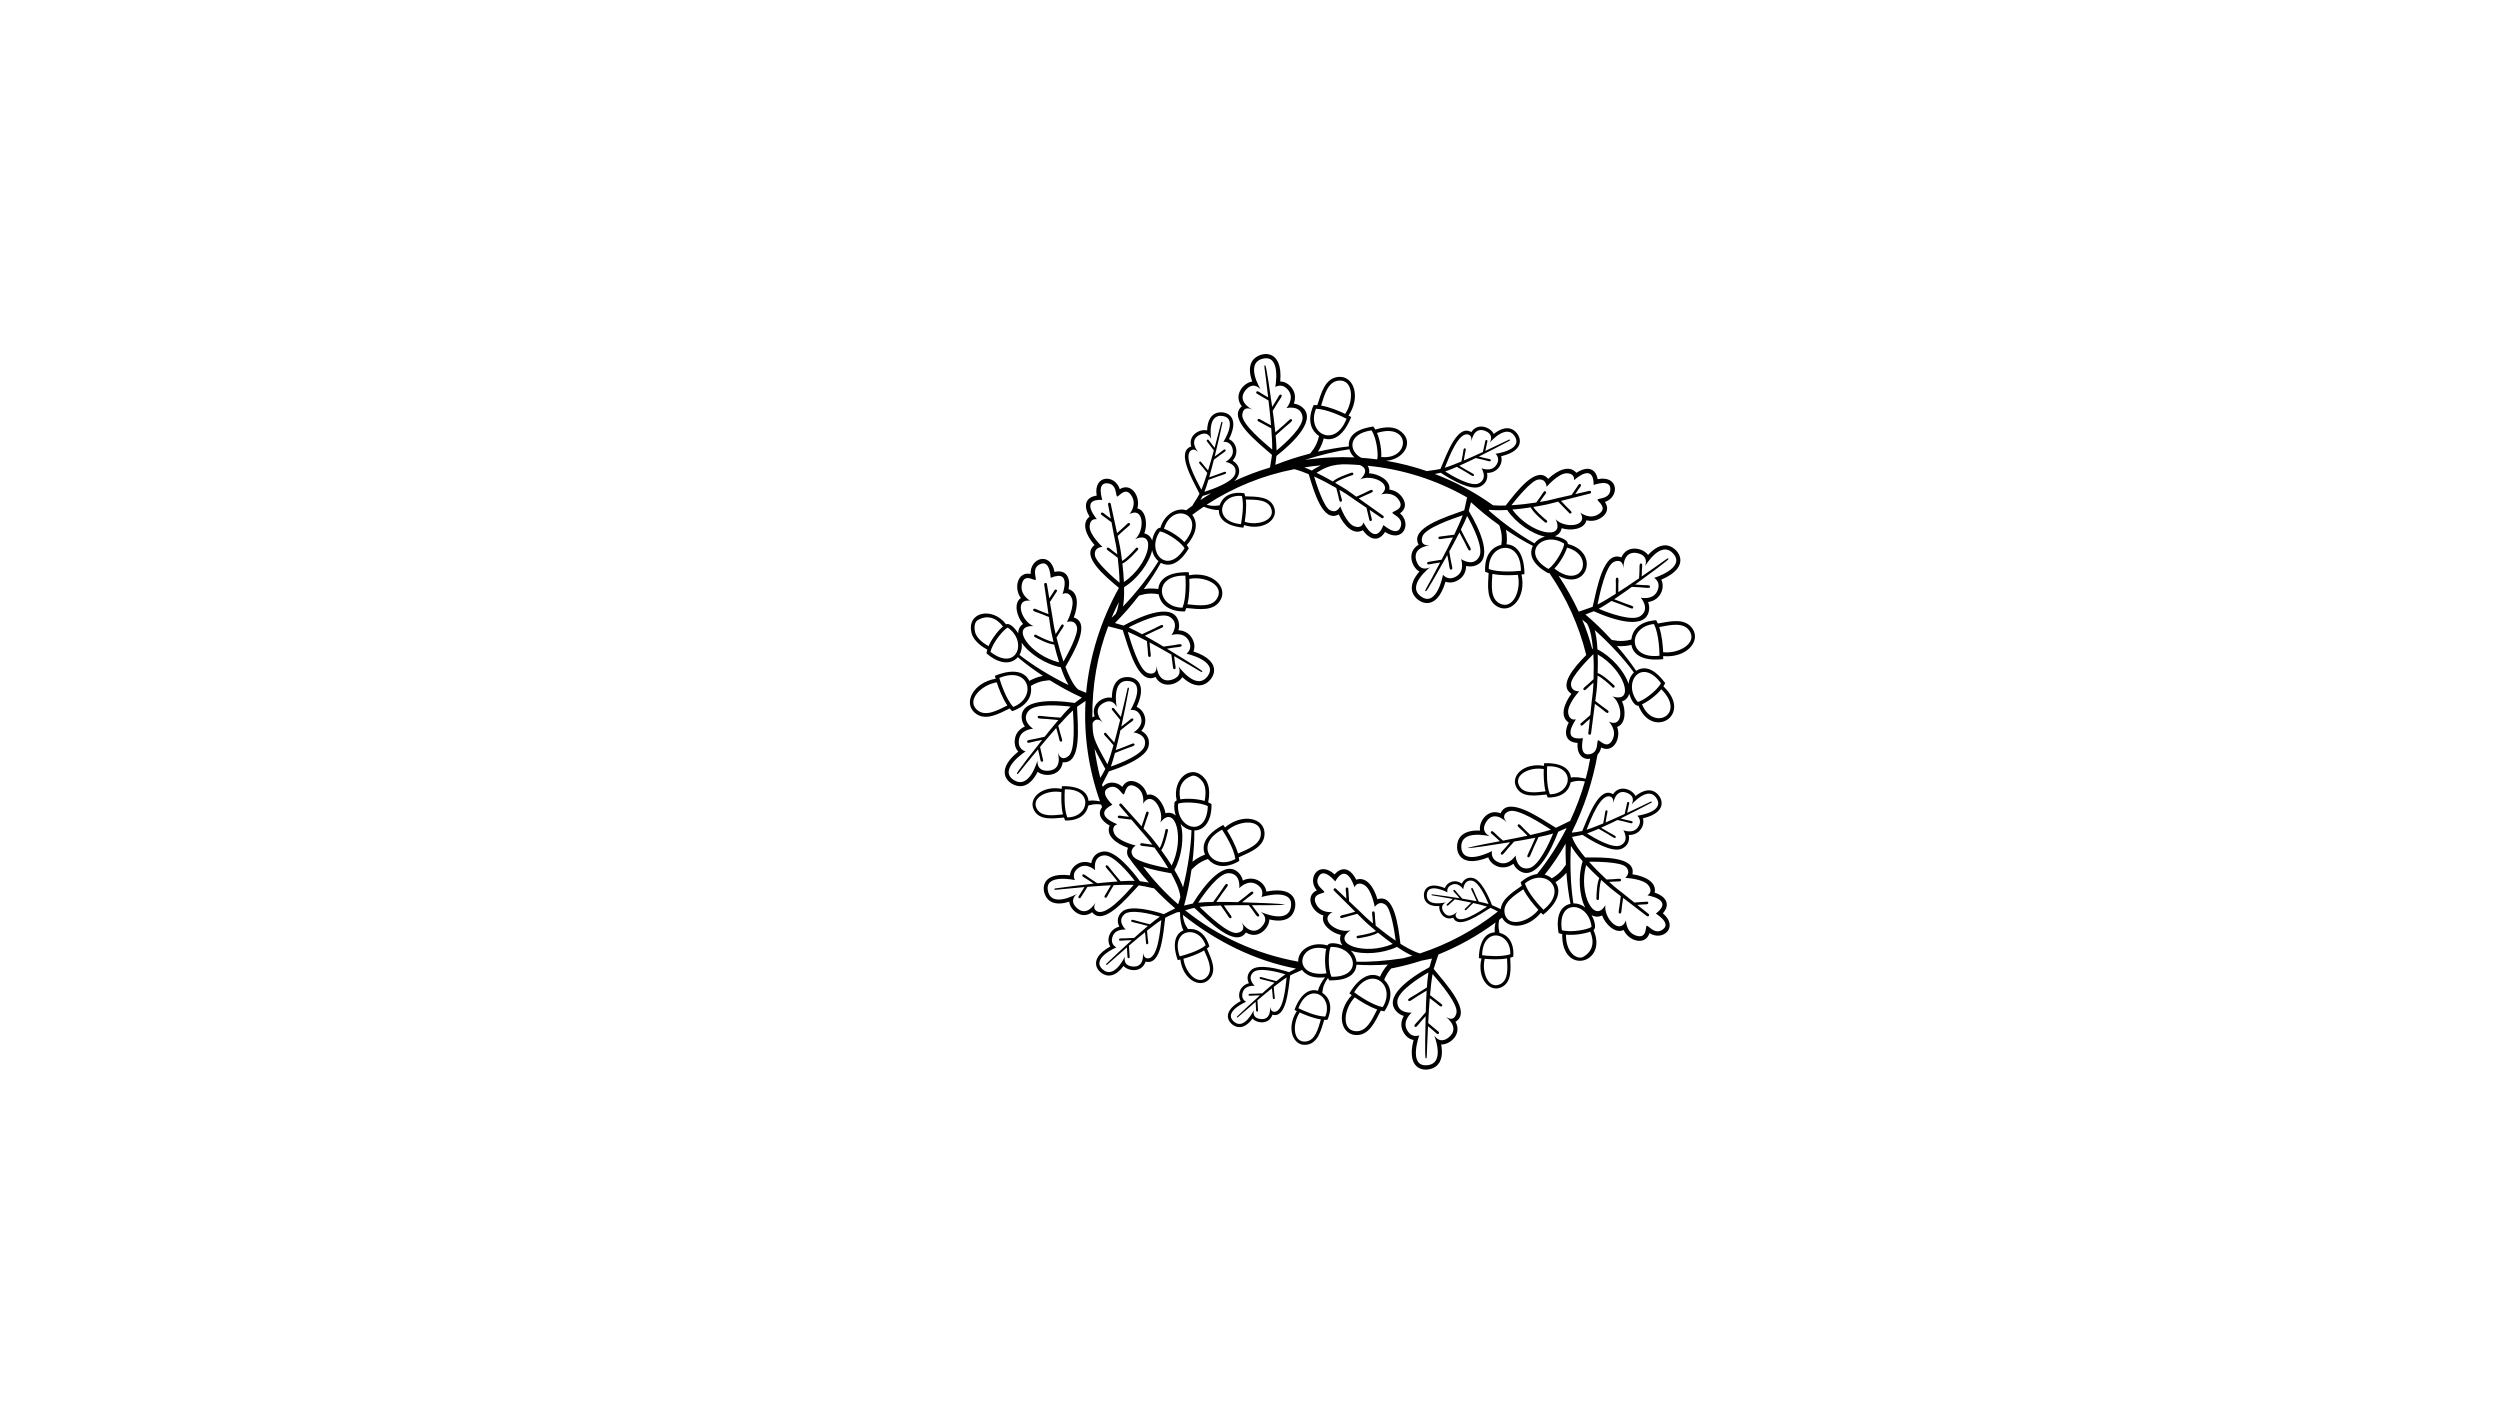 <?xml version="1.0" encoding="utf-8"?>
<!-- Generator: Adobe Illustrator 23.0.1, SVG Export Plug-In . SVG Version: 6.00 Build 0)  -->
<svg version="1.1" id="Layer_1" xmlns="http://www.w3.org/2000/svg" xmlns:xlink="http://www.w3.org/1999/xlink" x="0px" y="0px"
	 viewBox="0 0 1366 768" style="enable-background:new 0 0 1366 768;" xml:space="preserve">
<g>
	<path d="M924.94,343.75c-4.03-6.36-12.31-4.26-19.1-3.06c-0.45-1-0.73-1.43-0.93-1.79c-0.16,0.05-12.34,0.07-13.55,10.53
		c-5.79,1.68-10.22,0.19-10.75,0.19c-5.23-5.7-9.3-9.55-14.34-13.87c3.72-1.41,3.57-1.33,4.57-1.77
		c10.82,4.85,29.01,10.76,30.25-1.03c0.15-1.44-0.13-2.8-0.57-3.98c6.93-1.01,9.39-7.93,7.2-12.23c16.8-7.16,9.6-16.93,4.08-18.49
		c-4.43-1.24-8.52,1.92-11.29,5c-2.61-3.85-11.45-5.9-14.59,1.3c-9.86-3.89-13.27,16.9-15.71,27.01c-1.23,0.5-7.19,2.49-7.61,2.64
		c-3.14-6.77-6.84-13.29-11.01-19.62c15.75,8.72,22.66-12.87,5.08-17.34c0.09-2.46-4.87-3.91-7.1-4.25c2.02-0.75,3.35-2.37,3.71-4.4
		c4.81,1.63,12.54,0.65,13.54-4.3c2.54,0.6,5.58,0.44,8.48-1.68c3.15-2.31,3.63-5.44,1.63-8.32c8.19-2.86,7.46-14.82-3.97-12.46
		c-0.14-0.79-0.34-1.5-0.6-2.13c-1.97-4.74-6.72-4.23-11.04-1.36c-3.72-4.48-10.29-1.53-15.41,3.31c-6.3-7.6-17.09,6.7-23.19,14.57
		c-2.02,0.06-4.62,0.08-7.18-0.13l0.09-0.13c-9.89-7.07-20.52-12.73-31.67-16.98c2.54-0.49,2.67-0.52,3.28-0.67
		c4.92,3.31,16.33,10.13,21.65,7.49c2.84-1.41,4.27-4.02,3.63-7.41c5.88,0.15,8.91-5.23,7.7-9.09c14.92-3.53,10.36-12.65,6.01-14.72
		c-3.48-1.66-7.32,0.37-10.06,2.53c-1.61-3.55-8.64-6.5-12.26-1c-7.59-4.62-13.35,11.98-16.85,20.12c-3.54,0.77-6.01,0.85-7.39,1.2
		c-7.25-2.49-14.7-4.39-22.31-5.67c10.25-0.68,16.18-11.31,6.75-16.91c-4.23-2.52-10.4-0.86-12.62-0.13
		c-0.65-1.13-0.91-1.33-1.18-1.7c-1.13,0.35-14.16,1.45-13.31,10.9c-5.71,0.58-11.3,1.61-16.87,2.88c1.88-2.88,2.78-5.82,3.14-7.26
		c9.93,3.18,14.92-11.56,15-11.69c-0.69-0.38-0.86-0.48-1.44-0.78c6.9-10.34,2.84-21.76-5.37-21.14
		c-7.51,0.57-9.54,8.87-11.67,15.43c-1.09-0.07-1.61-0.02-2.01-0.02c-0.03,0.17-5.73,10.93,2.93,16.91
		c-1.24,5.91-4.63,9.12-4.88,9.58c-7.49,1.94-12.8,3.73-18.98,6.15c0.5-3.95,0.5-3.78,0.58-4.86c9.36-7.28,23.12-20.57,13.29-27.2
		c-1.2-0.81-2.54-1.2-3.78-1.37c0.91-2.53,1.08-5.67-1.07-8.53c-1.95-2.61-4.28-3.53-6.35-3.57c1.57-18.19-10.45-16.42-14.41-12.27
		c-3.18,3.32-2.3,8.42-0.89,12.32c-4.62,0.5-10.58,7.34-5.7,13.5c-8.06,6.88,8.69,19.65,16.48,26.55c-0.13,1.31-0.16,1.25-1.07,6.91
		c-6.68,1.96-13.18,4.44-19.5,7.39c4.17-3.89,3.08-8.86-0.94-11.13c3.91-4.4,1.74-10.18-1.99-11.75c6.92-13.68-3-16.07-7.38-14.08
		c-3.52,1.59-4.43,5.84-4.55,9.32c-3.75-1.06-10.54,2.42-8.67,8.73c-8.43,2.83,0.56,17.92,4.52,25.85
		c-1.72,3.27-3.29,5.24-3.89,6.51c-1.14,0.82-2.28,1.65-3.4,2.51c-4.96-1.67-11.87,2.01-14.1,9.6c-2.46-0.18-4.09,4.72-4.51,6.93
		c-0.67-2.05-2.25-3.44-4.26-3.87c1.81-4.75,1.11-12.51-3.8-13.69c1.86-6.72-3.54-14.35-9.63-10.47c-2.56-8.29-14.53-8-12.6,3.5
		c-6.5,0.88-7.29,5.98-3.91,11.5c-4.61,3.55-1.91,10.23,2.74,15.52c-7.7,5.92,5.62,16.96,13.32,23.39
		c-9.92,17.79-16.1,37.56-17.92,57.35c-1.49-0.61-2.98-1.23-4.46-1.88c-2.95-2.7-5.42-8.53-6.84-12.28
		c4.92-8.65,13.99-24.11,4.55-27.01c2.51-6.58,2.71-13.78-2.85-15.5c1.24-6.36-1.3-10.86-7.68-9.41
		c-2.21-11.46-13.53-7.54-13.03,1.12c-7.05-1.51-9.46,7.51-5.37,13.17c-4.18,2.83-2.12,10.34,1.23,14.16
		c-1.73,1.11-2.72,2.97-2.64,5.12c-1.2-1.98-4.4-5.95-6.65-4.92c-7.24-9.67-21.6-7.06-18.9,4.62c1.11,4.8,6.56,8.11,8.63,9.21
		c-0.37,1.26-0.34,1.58-0.42,2.03l0.42,0.36c5.08,4.39,12.26,6.76,16.66,1.73c4.36,3.73,8.97,7.05,13.73,10.21
		c-3.38,0.63-6.13,2.01-7.42,2.74c-4.56-9.37-18.66-2.8-18.81-2.77c0.2,0.76,0.25,0.95,0.43,1.58
		c-12.24,2.15-17.69,12.98-11.57,18.49c5.6,5.03,13,0.77,19.22-2.23c0.7,0.84,1.09,1.18,1.38,1.47c0.15-0.09,11.86-3.41,10.2-13.8
		c5.12-3.19,9.79-2.95,10.3-3.09c6.57,4.07,11.54,6.68,17.56,9.47c-3.2,2.37-3.08,2.25-3.92,2.94c-11.73-1.74-30.84-2.5-28.84,9.18
		c0.24,1.43,0.88,2.66,1.63,3.68c-2.45,1.09-4.84,3.14-5.43,6.66c-0.54,3.21,0.41,5.54,1.81,7.05c-14.23,11.44-4.65,18.9,1.08,18.9
		c4.6,0,7.68-4.15,9.52-7.87c3.56,3,12.62,2.58,13.7-5.2c10.54,1.08,8.2-19.86,7.81-30.26c0.95-0.74,1.02-0.75,4.66-3.26
		c-1.08,18.38,1.57,37.11,7.89,54.89c-2.19-0.43-4.68-0.67-6.26-0.27c-0.92-9.02-14.41-7.98-14.54-8c-0.07,0.68-0.09,0.86-0.13,1.43
		c-10.75-2.03-18.49,5.19-15.19,11.56c3.03,5.86,10.42,4.65,16.42,4.11c0.31,0.9,0.53,1.3,0.67,1.63
		c0.15-0.03,10.78,0.86,12.62-8.16c0.36-0.06,3.3-1.23,7.04-0.54c0.17,0.46,0.33,0.93,0.5,1.39c-2.87,3.82-0.27,7.64,4.14,10.08
		c-2.26,5.36,3.38,9.84,10.03,12.15c-0.78,1.85-0.66,3.45,0.09,4.83l-0.02,0c3.31,4.73,7.64,10.06,11.32,14.15
		c-4.03-0.65-4.1-0.66-4.89-0.75c-3.91-5.38-13.29-16.95-19.9-16.22c-3.53,0.39-6.05,2.59-6.68,6.4
		c-6.13-2.43-11.39,2.07-11.61,6.61c-17.07-2.03-15.77,9.32-11.99,13.18c3.03,3.09,7.85,2.43,11.56,1.21
		c0.33,4.35,6.59,10.17,12.52,5.78c6.21,7.79,18.66-7.47,25.49-14.68c4.1,0.56,6.77,1.46,8.34,1.6c3.64,3.83,7.5,7.49,11.53,10.96
		c-5.48,2.78-5.45,2.75-6.18,3.16c-5.64-1.84-18.47-5.29-22.87-1.29c-2.34,2.13-3.01,5.04-1.47,8.12c-5.7,1.46-7.14,7.46-4.92,10.85
		c-13.39,7.47-6.51,14.99-1.76,15.8c3.81,0.65,6.94-2.36,8.99-5.18c2.52,2.97,10.09,3.89,12.07-2.38
		c8.57,2.37,9.57-15.17,10.72-23.95c2.88-1.55,5.08-2.31,6.39-2.96c0.43,0.06,0.68-0.05,1.32-0.23c0.13,0.11,0.26,0.22,0.39,0.33
		c-0.13,2.23,0.43,7.43,1.86,9.71c-8.29,3.66-3.13,16.18-3.11,16.31c0.67-0.15,0.84-0.18,1.4-0.32
		c1.39,10.85,10.65,15.98,15.69,10.87c4.63-4.69,1.2-11.35-1.16-16.89c0.76-0.58,1.08-0.91,1.34-1.14
		c-0.07-0.13-2.51-10.52-11.66-9.47c-0.24-0.54-2.46-2.81-2.82-7.79c18.17,14.57,39.61,25.15,61.83,29.36
		c-3.23,1.62-3.28,1.64-3.86,1.96c-5.06-1.67-16.57-4.82-20.54-1.25c-2.11,1.9-2.73,4.51-1.35,7.29c-5.13,1.29-6.44,6.67-4.46,9.73
		c-12.05,6.66-5.9,13.44-1.64,14.18c3.42,0.6,6.24-2.09,8.09-4.62c2.25,2.68,9.05,3.53,10.85-2.09c7.69,2.17,8.65-13.58,9.72-21.47
		c3.13-1.66,5.39-2.31,6.39-3c3.01,3.7,7.31,4.56,12.62,4.04c-1.55,2.03-3.48,5.22-3.78,7.35c-8.7-2.55-12.83,10.34-12.89,10.45
		c0.61,0.32,0.76,0.4,1.27,0.66c-5.93,9.19-2.16,19.08,4.98,18.43c6.57-0.6,8.23-7.9,10-13.66c0.95,0.05,1.41,0,1.76-0.01
		c0.03-0.15,4.86-9.66-2.8-14.76c0.19-0.62-0.16-3.61,3.11-8.11c0.32,0.76,0.5,1.01,0.67,1.35c1.18-0.16,14.21,0.88,14.91-8.58
		c5.73,0.37,11.41,0.26,17.11-0.08c-2.33,2.53-3.7,5.29-4.29,6.65c-9.27-4.76-16.61,8.96-16.71,9.08c0.62,0.49,0.77,0.61,1.29,1
		c-8.5,9.07-6.36,21.01,1.84,21.74c7.5,0.66,10.86-7.19,14.03-13.32c1.06,0.25,1.58,0.29,1.98,0.35c0.06-0.16,7.44-9.85-0.13-17.16
		c1.09-2.81,2.6-4.87,3.88-6.28l0.01,0.05c5.62-1.08,11.17-2.52,16.62-4.29c1.83-0.33,3.67-0.69,5.59-1.1
		c-1.14,3.82-1.11,3.65-1.37,4.7c-10.42,5.65-26.17,16.51-17.55,24.66c1.05,0.99,2.31,1.6,3.51,1.97c-1.31,2.35-1.99,5.41-0.34,8.59
		c1.5,2.89,3.65,4.18,5.68,4.55c-4.52,17.69,7.62,17.91,12.21,14.46c3.68-2.76,3.65-7.93,2.89-12.01
		c4.64,0.26,11.64-5.51,7.83-12.38c9.08-5.47-5.36-20.81-11.92-28.89c0.35-1.28,2.44-7.38,2.61-7.9
		c11.04-4.46,21.54-10.33,31.19-17.45c-0.42,1.92-0.65,3.96-0.38,5.33c-9.05,0.46-8.71,13.99-8.73,14.12
		c0.68,0.1,0.85,0.13,1.42,0.21c-2.58,10.63,4.24,18.73,10.77,15.76c6-2.73,5.17-10.17,4.95-16.19c0.91-0.27,1.33-0.46,1.66-0.59
		c-0.02-0.15,1.41-10.72-7.51-13.02c-0.04-0.37-1.07-3.39-0.17-7.12c0.53-0.4,1.04-0.81,1.57-1.22c2.99,6.45,13.95,6.26,21.23-2.69
		c0.46,0.46,0.6,0.6,1.17,1.15c0.1-0.11,12.71-9.23,6.74-17.78c1.26-0.77,3.81-2.5,6.01-5.14c0.43,5.7,1.09,11.34,2.22,16.97
		c-9.57,2.04-6.49,15.72-6.49,15.94c0.43,0.15,0.7,0.33,1.97,0.62c-0.43,23.04,25.23,16.02,17.09-2.24c1.99-1.46,0.05-6.24-1.06-8.2
		c1.84,1.12,3.94,1.16,5.75,0.19c1.7,4.79,7.26,10.24,11.77,7.97c2.95,6.35,12.01,8.61,14.12,1.73c7.32,4.65,16.25-3.33,7.32-10.84
		c4.37-4.87,1.69-9.28-4.48-11.29c1.21-5.69-5.17-9.02-12.15-10.04c2.06-9.66-15.85-9.26-25.81-9.17
		c-2.43-2.89-5.98-7.46-7.16-11.24c4.94-0.96,4.95-0.95,5.72-1.14c4.92,3.31,16.33,10.13,21.65,7.49c2.84-1.4,4.27-4.02,3.63-7.41
		c5.88,0.15,8.91-5.23,7.7-9.09c14.92-3.53,10.36-12.65,6.01-14.72c-3.48-1.66-7.32,0.37-10.06,2.53c-1.61-3.55-8.64-6.5-12.26-1
		c-7.6-4.62-13.35,11.98-16.86,20.12c-2.31,0.51-4.17,0.71-5.58,0.89c0.02-0.18,0.04-0.37,0.06-0.55
		c6.67-13.33,11.33-27.76,13.88-42.03c0.93-1.02,1.66-2.35,2.01-3.96c6.37,3.36,11.14-4.67,8.73-11.23
		c4.79-1.59,4.84-9.38,2.65-13.96c1.97-0.6,3.42-2.12,3.93-4.21c0.62,2.23,2.63,6.92,5.07,6.54c7.23,18.71,30.17,5.31,13.64-10.54
		c0.69-1.11,0.75-1.43,0.95-1.84c-0.84-0.84-7.93-11.83-15.88-6.64c-3.19-4.78-6.72-9.22-10.46-13.54c3.42,0.31,6.45-0.28,7.88-0.63
		c1.85,10.26,17.21,7.75,17.36,7.76c0.01-0.79,0.02-0.98,0.01-1.64C921.16,359.65,929.34,350.7,924.94,343.75z M881.88,306.99
		c3.27-1.41,4.99,0.16,5.12,3.48c0.09-5.67,2.61-9.67,8.35-8.06c5.82,1.64,3.54,6.81,3.54,6.81c0.17-0.09,8.62-14.61,15.52-6.56
		c6.63,7.74-10.6,13.11-10.6,13.11s4.09,2.17,1.69,7.27c-2.4,5.1-8.99,3.54-8.99,3.54s5.36,5.99-0.09,9.97
		c-4.46,3.26-17.77-1.73-22.9-3.89c2.34-1.27,4.69-2.78,7-4.29c10.27,3.57,11.39,4.92,11.85,3.71c0.45-1.21-1.31-0.95-10.4-4.65
		c4.65-3.11,8.32-5.79,9.67-6.77c8.21,0.26,9.86,1.21,9.94-0.07c0.08-1.27-1.8-0.55-8.16-1.21c20.21-14.68,18.31-13.91,18.15-14.14
		c-0.4-0.55,0.47-0.59-14.57,9.77c0.08-5.81,0.75-6.82-0.21-7.09c-1.49-0.42-0.67,2.29-1.23,8.06c-5.07,3.47-7.05,4.84-11.31,7.58
		c-0.19-6.24,0.61-7.9-0.64-7.92c-1.27-0.01-0.46,1.68-0.76,8.81c-2.71,1.72-7.11,4.44-9.99,5.89
		C874.03,324.82,877.29,308.97,881.88,306.99z M802.72,237.62c1.45,0.69,1.36,2.68,1.25,3.54c0.89-4.68,3.54-7.63,8.06-5.48
		c4.59,2.19,1.96,6.14,1.96,6.14c0.12-0.04,9.22-10.87,13.78-3.21c4.39,7.35-10.64,9.34-10.64,9.34s3.07,2.38,0.36,6.26
		c-2.71,3.88-7.95,1.65-7.95,1.65s3.58,5.72-1.5,8.24c-4.16,2.06-14.46-3.97-18.4-6.48c2.12-0.72,4.28-1.63,6.4-2.55
		c7.98,4.41,8.73,5.7,9.28,4.76c0.55-0.94-0.95-0.98-7.95-5.34c4.3-1.92,7.71-3.61,8.97-4.22c6.76,1.38,7.99,2.41,8.24,1.36
		c0.25-1.04-1.41-0.71-6.58-2.17c5.68-2.8,11.3-5.7,16.89-8.67c0.39-0.21,0.09-0.8-0.31-0.6c-4.31,2.1-8.64,4.16-13,6.18l1.16-5.26
		c0.17-0.76-0.98-1.01-1.14-0.25l-1.34,6.12c-5.33,2.44-8.02,3.61-10.44,4.63c0.86-5.68,1.57-6.46,0.6-6.64
		c-1.04-0.19-0.61,1.3-1.89,7.18c-2.49,1.04-6.51,2.66-9.11,3.45C791.79,249.66,797.32,235.05,802.72,237.62z M731.61,207.95
		c7.86-0.59,8.25,11.1,3.38,18.21c-3.04-1.47-8.34-3.75-13.15-4.55C723.67,215.83,725.49,208.41,731.61,207.95z M719.06,223.35
		c5.92,0.16,14.17,4.15,16.7,5.45C729.25,245.53,713.62,236.45,719.06,223.35z M532.78,345.32c-1.06-4.59,1.02-6.2,1.07-6.23
		c5.35-3.42,10.42-1.7,14.18,3.21c-2.64,2.2-6.13,6.69-7.9,10.76C538.15,351.96,533.65,349.11,532.78,345.32z M541.2,356.2
		c1.1-5.21,7.63-12.74,9.47-13.27C561.79,350.65,555.37,367.2,541.2,356.2z M533.81,387.84c-5.86-5.27,2.33-13.64,10.82-15.02
		c1.04,3.21,3.05,8.62,5.8,12.65C544.99,388.13,538.37,391.94,533.81,387.84z M553.61,386.27c-3.98-4.39-6.79-13.11-7.6-15.84
		C562.62,363.58,566.84,381.15,553.61,386.27z M564.03,342.09c0.44,0,0.72,0.03,0.72,0.03c-6.3-2.36-10.41-13.98-3.08-13.98
		c0.73,0,1.27,0.11,1.27,0.11s-6.03-3.17-4.52-9.35c1.31-5.37,6.02-1.98,7.25-1.98c1.4,0-2.81-6.7,3.16-8.87
		c4.99-1.81,5.19,7.55,5.28,7.69c11.77-4.98,6.39,8.7,6.48,8.9c0.14,0,3.02-2.11,4.98,2.11c1.96,4.22-2.56,13.12-2.56,13.12
		c0.14,0.01,4.22-1.65,5.43,2.71c1.04,3.75-5.48,15.6-7.34,18.89c-1.59-4.61-2.64-8.32-3.82-13.1c3.12-5.41,4.69-6.39,3.63-7.06
		c-1.05-0.66-1.33,1.24-4.1,5.18c-1.55-6.58-0.77-4.29-3.15-17.6c0.28-0.24-0.39,0.62,3.78-5.7c0.21-0.32,0.12-0.75-0.2-0.96
		c-1.04-0.67-1.34,1.19-3.91,4.7l-1.3-7.8c-0.16-0.97-1.62-0.74-1.48,0.23l2.35,16.2c-6.64-2.35-7.88-3.72-8.35-2.55
		c-0.48,1.22,1.58,1.1,8.58,4.13l0.62,4.29l-0.01-0.15c0.12,1.78,1.48,7.71,1.91,9.51c-2.15-0.28-6.6-2.3-9.59-3.94
		c-0.81-0.45-1.48,0.78-0.67,1.22c1.34,0.73,7.46,3.98,10.6,4.11c1.01,4.08,1.86,7,2.74,9.75
		C562.74,358.03,551.87,342.09,564.03,342.09z M557.02,357.82c1.21-2.04,1.54-4.33,1.19-6.72c3.89,5.97,13.25,11.98,21.38,13.49
		c1.72,4.95,2.99,7.51,4.25,9.72C573.97,369.56,563.93,363.27,557.02,357.82z M583.86,413.08c-2.76,2.24-4.85,1.19-5.87-1.96
		c1.44,5.48,0.11,10.02-5.85,10.02c-6.05,0-5.25-5.6-5.25-5.6c-0.14,0.14-4.35,16.4-13.17,10.52c-8.48-5.66,6.65-15.49,6.65-15.49
		s-4.52-0.99-3.59-6.55c0.93-5.56,7.7-5.84,7.7-5.84s-6.78-4.31-2.61-9.62c3.42-4.35,17.58-3.14,23.1-2.46
		c-1.91,1.86-3.76,3.94-5.57,6.03c-10.85-0.65-12.3-1.65-12.41-0.36c-0.11,1.29,1.52,0.56,11.28,1.66
		c-3.63,4.25-6.44,7.83-7.48,9.13c-7.98,1.98-9.82,1.51-9.55,2.76c0.27,1.25,1.88,0.04,8.18-1.04
		c-15.48,19.61-13.86,18.35-13.64,18.53c0.54,0.42-0.3,0.7,11.38-13.35c1.5,5.62,1.13,6.76,2.12,6.76c0.46,0,0.78-0.42,0.68-0.85
		l-1.68-7.24c3.94-4.72,5.48-6.57,8.84-10.36c1.87,5.96,1.55,7.77,2.76,7.45c1.22-0.34-0.02-1.76-1.65-8.68
		c2.14-2.39,5.64-6.2,8.02-8.37C586.59,393.79,587.74,409.93,583.86,413.08z M566.46,441.8c-3.18-6.14,6.13-10.44,13.5-8.96
		c-0.14,2.95-0.17,8,0.84,12.15C575.56,445.49,568.94,446.58,566.46,441.8z M583.16,446.63c-1.9-4.82-1.51-12.83-1.33-15.32
		C597.61,430.83,595.46,446.52,583.16,446.63z M610.68,481.63c-5.26,0.36-9.51,0.83-11.07,0.99c-6.58-4.06-7.49-5.61-8.15-4.6
		c-0.66,1,1.21,1.29,6.09,4.81c-7.06,0.76-14.09,1.65-21.12,2.62c-0.49,0.07-0.4,0.81,0.09,0.75c5.35-0.55,10.71-1.05,16.06-1.5
		l-3.24,5.09c-0.47,0.73,0.64,1.44,1.11,0.7l3.77-5.93c6.56-0.52,9.83-0.71,12.77-0.86c-3.09,5.65-4.14,6.2-3.19,6.76
		c1.03,0.6,1.15-1.14,4.75-6.83c3.02-0.13,7.88-0.29,10.92-0.12c-4.78,5.32-16.23,18.57-20.92,13.78c-1.26-1.29-0.4-3.35,0.05-4.2
		c-2.74,4.59-6.66,6.67-10.59,2.66c-3.99-4.07,0.3-7.22,0.3-7.22c-0.14,0-13.89,7.89-15.75-1.92c-1.79-9.43,14.8-5.73,14.8-5.73
		s-2.32-3.69,2.03-6.73c4.35-3.04,9,1.33,9,1.33s-1.57-7.4,4.75-8.1c5.17-0.57,13.7,9.75,16.87,13.91
		c-2.51-0.06-5.14,0.07-7.73,0.22c-6.71-7.72-6.99-9.36-7.93-8.58C603.43,473.73,604.99,474.35,610.68,481.63z M626.67,523.61
		c-1.59-0.27-2.04-2.21-2.17-3.06c0.43,4.75-1.32,8.31-6.26,7.47c-5.01-0.85-3.56-5.37-3.56-5.37c-0.1,0.07-5.9,12.97-12.38,6.86
		c-6.23-5.88,7.69-11.89,7.69-11.89s-3.61-1.45-2.06-5.92c1.55-4.47,7.19-3.75,7.19-3.75s-5.01-4.52-0.81-8.33
		c3.44-3.12,15-0.13,19.47,1.21c-1.84,1.27-3.68,2.74-5.46,4.21c-8.89-2.06-9.95-3.1-10.22-2.04c-0.27,1.05,1.18,0.68,9.1,2.96
		c-3.61,3.02-6.43,5.58-7.47,6.51c-6.88,0.52-8.34-0.13-8.3,0.95c0.04,1.07,1.55,0.3,6.92,0.29c-4.7,4.24-9.31,8.57-13.88,12.95
		c-0.32,0.31,0.14,0.79,0.46,0.49c3.57-3.2,7.18-6.37,10.82-9.49l0.32,5.37c0.05,0.77,1.22,0.7,1.17-0.07l-0.38-6.26
		c4.46-3.81,6.73-5.66,8.78-7.31c0.72,5.7,0.25,6.65,1.24,6.55c1.06-0.11,0.23-1.42-0.15-7.42c2.11-1.68,5.54-4.34,7.82-5.8
		C633.89,509.05,632.56,524.61,626.67,523.61z M659.33,533.91c-4.85,4.92-11.83-2.61-12.69-10.07c2.85-0.78,7.66-2.31,11.29-4.56
		C660.03,524.11,663.12,530.07,659.33,533.91z M658.76,516.53c-4,3.3-11.74,5.4-14.16,6C639.27,507.68,654.86,504.86,658.76,516.53z
		 M695.87,552.8c-1.42-0.25-1.83-1.99-1.93-2.76c0.36,4.26-1.22,7.46-5.65,6.69c-4.5-0.78-3.18-4.84-3.18-4.84
		c-0.09,0.06-5.35,11.63-11.15,6.11c-5.57-5.3,6.95-10.65,6.95-10.65s-3.23-1.32-1.82-5.33c1.41-4.01,6.48-3.34,6.48-3.34
		s-4.48-4.08-0.7-7.49c3.1-2.79,13.47-0.06,17.48,1.16c-1.66,1.13-3.31,2.45-4.92,3.76c-7.97-1.89-8.92-2.82-9.17-1.87
		c-0.25,0.94,1.06,0.61,8.16,2.7c-3.25,2.7-5.8,4.99-6.74,5.82c-6.18,0.44-7.49-0.15-7.46,0.82c0.04,0.96,1.39,0.28,6.21,0.29
		c-4.24,3.79-8.4,7.66-12.52,11.58c-0.29,0.28,0.12,0.71,0.41,0.44c3.22-2.86,6.47-5.69,9.75-8.48l0.27,4.83
		c0.04,0.69,1.09,0.64,1.05-0.06l-0.32-5.62c4.02-3.4,6.07-5.06,7.91-6.53c0.63,5.12,0.2,5.97,1.08,5.89
		c0.95-0.09,0.22-1.27-0.1-6.67c1.9-1.5,4.99-3.87,7.05-5.18C702.41,539.75,701.16,553.72,695.87,552.8z M713.36,569.1
		c-6.88,0.63-7.36-9.62-3.2-15.89c2.68,1.24,7.34,3.17,11.57,3.8C720.21,562.06,718.72,568.61,713.36,569.1z M724.14,555.45
		c-5.18-0.06-12.45-3.44-14.69-4.55C714.95,536.11,728.68,544.02,724.14,555.45z M740.62,563.45c-7.85-0.7-6.33-12.3-0.36-18.51
		c2.76,1.94,7.61,5.06,12.24,6.63C749.74,556.97,746.73,563.99,740.62,563.45z M755.52,550.3c-5.81-1.12-13.3-6.41-15.59-8.11
		C749.09,526.75,763.02,538.27,755.52,550.3z M880.2,435.4c1.45,0.69,1.36,2.69,1.25,3.54c0.89-4.68,3.54-7.63,8.06-5.48
		c4.59,2.19,1.96,6.14,1.96,6.14c0.12-0.04,9.22-10.87,13.78-3.21c4.39,7.35-10.64,9.34-10.64,9.34s3.07,2.38,0.36,6.26
		c-2.71,3.88-7.95,1.65-7.95,1.65s3.58,5.72-1.5,8.24c-4.16,2.06-14.46-3.97-18.4-6.48c2.12-0.72,4.28-1.63,6.4-2.55
		c7.98,4.41,8.73,5.7,9.27,4.76c0.55-0.94-0.95-0.98-7.95-5.34c4.3-1.92,7.71-3.61,8.97-4.22c6.76,1.38,7.99,2.41,8.24,1.36
		c0.25-1.04-1.41-0.71-6.58-2.17c5.68-2.8,11.3-5.7,16.89-8.67c0.39-0.21,0.09-0.8-0.31-0.6c-4.31,2.1-8.64,4.17-13,6.18l1.16-5.26
		c0.17-0.76-0.98-1.01-1.14-0.25l-1.35,6.12c-5.33,2.44-8.02,3.61-10.44,4.63c0.86-5.68,1.57-6.46,0.6-6.64
		c-1.04-0.19-0.61,1.3-1.89,7.18c-2.49,1.04-6.51,2.66-9.11,3.45C869.28,447.44,874.81,432.83,880.2,435.4z M867.09,340.63
		c2.11,3.4,2.9,9.68,3.26,13.67c-0.11,0.11-0.23,0.22-0.34,0.33c-1.47-5.5-3.28-10.85-5.47-16.03
		C865.4,339.27,866.25,339.94,867.09,340.63z M856.24,299.23c15.56,4.14,8.37,23.58-6.91,11.42
		C852.41,307.47,855.22,302.51,856.24,299.23z M854.64,297.04c0.22,1.9-4.23,10.82-8.62,13.84
		C830.42,302,843.24,289.73,854.64,297.04z M840.48,262.03c4.49-0.56,4.53,3.85,4.59,3.97c0,0,6.48-7.59,11.13-7.4
		c4.65,0.19,3.8,3.66,3.86,3.79c0,0,7.75-7.33,10.06-1.77c0.41,1,0.65,2.41,0.64,4.35c0.16,0.03,8.89-3.38,9.13,1.92
		c0.28,6.34-7.52,5.02-6.98,6.32c0.47,1.13,5.4,4.19,0.95,7.45c-5.13,3.76-10.37-0.59-10.37-0.59s0.31,0.46,0.59,1.13
		c2.81,6.77-9.5,7.43-14.09,2.52c0,0,0.13,0.25,0.3,0.66c4.66,11.22-14.22,7.3-23.96-5.94c2.88-0.24,5.91-0.58,10.06-1.21
		c1.33,2.85,6.67,7.25,7.86,8.21c0.72,0.58,1.6-0.51,0.87-1.09c-2.66-2.14-6.23-5.47-7.32-7.35c1.83-0.29,7.82-1.32,9.52-1.89
		l-0.14,0.05l4.2-1.07l6.12,6.32c0.27,0.28,0.71,0.28,0.98,0.02c0.91-0.88-0.84-1.5-5.55-6.73l15.86-4.04
		c0.95-0.24,0.6-1.68-0.36-1.46l-7.71,1.79c2.26-3.71,3.86-4.71,2.84-5.41c-0.32-0.22-0.75-0.13-0.97,0.18
		c-4.24,6.27-3.69,5.33-3.81,5.68c-13.2,2.91-10.78,2.75-17.46,3.84c2.58-4.07,4.23-5.06,3.21-5.77c-1.02-0.72-1.33,1.1-5.12,6.06
		c-4.88,0.74-8.7,1.2-13.57,1.49C828.17,273.08,836.62,262.52,840.48,262.03z M813.78,278.54c2.34,0.25,5.1,0.37,9.75,0.1
		c4.52,6.93,13.65,13.26,20.66,14.57c-2.34,0.6-4.33,1.78-5.75,3.68c-7.51-4.2-16.9-10.84-24.95-17.95L813.78,278.54z
		 M813.48,310.94c-0.35-14.18,17.5-17.02,17.55,0.94C828.19,312.18,819.05,312.93,813.48,310.94z M819.63,329.84
		c-5.54-2.64-4.56-10.21-4.19-16.26c4.78,1,10.54,0.77,13.91,0.5C831.33,322.46,826.75,333.23,819.63,329.84z M754.72,249.69
		c0.23-3.43-0.6-9.06-2.32-13.14C771.1,230.7,770.68,251.44,754.72,249.69z M749.38,235.15c2.94,4.3,3.89,13.88,3.1,15.87
		c-2.88-0.38-5.77-0.68-8.68-0.88C736.98,246.61,736.12,237.13,749.38,235.15z M764.45,273.37c2.98,4.66-2.73,5.73-3.57,6.61
		c-0.97,1.01,6.78,2.6,4.23,8.41c-2.13,4.86-9.05-1.46-9.21-1.5c-0.69,1.82-1.42,3.05-2.16,3.83c-4.16,4.35-8.75-5.28-8.75-5.28
		c-0.1,0.1-0.56,3.64-4.96,2.14c-4.41-1.5-7.71-10.92-7.71-10.92c-0.1,0.1-1.73,4.19-5.71,2.05c-3.43-1.84-7.5-14.74-8.58-18.36
		c4.43,2.03,7.83,3.84,12.11,6.29c1.75,5.99,1.38,7.8,2.59,7.5c1.2-0.3,0.03-1.82-0.92-6.54c5.83,3.42,3.64,2.4,14.9,9.88
		c-0.01,0.37-0.18-0.71,1.51,6.67c0.09,0.38,0.46,0.61,0.84,0.52c1.2-0.29,0.07-1.8-0.7-6.07l6.54,4.45
		c0.81,0.55,1.66-0.66,0.86-1.23l-13.34-9.49c6.28-3.17,8.14-3.13,7.61-4.27c-0.55-1.19-1.89,0.38-8.91,3.34l-3.53-2.51l0.12,0.1
		c-1.37-1.14-6.6-4.26-8.2-5.19c1.69-1.36,6.22-3.18,9.47-4.21c0.88-0.27,0.46-1.61-0.42-1.33c-1.45,0.46-8.03,2.64-10.29,4.82
		c-3.64-2.09-6.34-3.49-8.94-4.76c8.33-5.31,13.51-4.91,23.71-4.23c6.26,2.65,0.36,7.64,0.27,7.84c6.06-2.92,17.3,2.13,12.23,7.44
		c-0.5,0.53-0.96,0.84-0.96,0.84S761.02,268.01,764.45,273.37z M737.28,245.47c0.49,1.75,1.45,3.23,2.75,4.45
		c-8.6-0.37-17.31-0.03-26.98,1.38C721.54,248.54,730.3,246.46,737.28,245.47z M721.78,254.27c-1.8,0.83-3.51,1.77-4.99,2.84
		c-1.57-0.72-2.91-1.28-4.1-1.75C715.7,254.9,718.73,254.53,721.78,254.27z M678.78,226.7c0.29-3.55,2.49-4.33,5.48-2.89
		c-4.96-2.75-7.32-6.84-3.2-11.15c4.18-4.37,7.67,0.07,7.67,0.07c0-0.19-8.85-14.47,1.49-16.79c9.95-2.22,6.6,15.51,6.6,15.51
		s3.84-2.59,7.22,1.92c3.38,4.51-1.1,9.6-1.1,9.6s7.8-1.92,8.76,4.76c0.78,5.47-9.87,14.88-14.19,18.4
		c-0.03-2.66-0.25-5.44-0.5-8.19c7.97-7.4,9.69-7.75,8.83-8.72c-0.85-0.97-1.46,0.71-8.99,7c-0.57-5.56-1.21-10.06-1.44-11.71
		c4.08-7.13,5.7-8.14,4.6-8.81c-1.09-0.67-1.33,1.33-4.9,6.63c-3.48-24.73-3.69-22.7-3.97-22.66c-0.67,0.1-0.3-0.7,1.79,17.45
		c-5.1-2.8-5.67-3.86-6.36-3.14c-0.32,0.33-0.23,0.86,0.15,1.08l6.39,3.78c0.69,6.11,0.96,8.5,1.38,13.55
		c-5.6-2.76-6.68-4.25-7.29-3.15c-0.18,0.34-0.06,0.76,0.28,0.94l7.14,3.86c0.25,3.2,0.58,8.36,0.51,11.59
		C690.84,242,678.38,231.68,678.78,226.7z M651.28,245.83c1.47-0.67,2.93,0.69,3.51,1.33c-3.01-3.7-3.56-7.62,1-9.69
		c4.63-2.1,5.96,2.46,5.96,2.46c0.05-0.12-2.37-14.05,6.42-12.61c8.45,1.38,0.28,14.16,0.28,14.16s3.8-0.81,5.02,3.76
		c1.22,4.57-3.86,7.14-3.86,7.14s6.68,0.95,5.33,6.45c-1.1,4.51-12.35,8.5-16.82,9.89c0.81-2.08,1.51-4.33,2.17-6.54
		c8.52-3.26,9.98-3,9.61-4.03c-0.36-1.02-1.36,0.1-9.2,2.64c1.3-4.52,2.21-8.22,2.55-9.58c5.42-4.28,6.99-4.56,6.35-5.43
		c-0.64-0.86-1.45,0.62-5.89,3.63c1.52-6.15,2.92-12.31,4.26-18.5c0.09-0.43-0.56-0.58-0.66-0.15c-1.17,4.65-2.39,9.29-3.65,13.92
		l-3.28-4.27c-0.47-0.61-1.4,0.1-0.93,0.71l3.81,4.97c-1.57,5.65-2.41,8.46-3.18,10.97c-3.79-4.32-3.93-5.37-4.69-4.74
		c-0.82,0.68,0.6,1.31,4.27,6.07c-0.81,2.57-2.16,6.69-3.23,9.19C653.45,261.94,645.84,248.3,651.28,245.83z M661.89,269.46
		c-2.03,1.21-4.03,2.49-6.01,3.81c0.91-1.63,0.99-1.78,1.24-2.28C658.43,270.62,660.09,270.1,661.89,269.46z M647.15,296.22
		c-3.07-3.2-7.92-6.18-11.16-7.32C640.7,273.5,659.86,281.39,647.15,296.22z M633.74,290.41c1.9-0.15,10.66,4.63,13.51,9.12
		C637.81,314.79,626.02,301.54,633.74,290.41z M629.52,300.7c0.51,2.36,1.62,4.39,3.47,5.88c-4.57,7.52-11.78,16.93-19.37,24.82
		c0.41-2.51,0.7-5.36,0.59-10.59C621.29,316.55,627.96,307.66,629.52,300.7z M598.24,303.27c-0.4-4.51,4.01-4.38,4.14-4.44
		c0,0-7.35-6.75-6.99-11.39c0.36-4.64,3.79-3.67,3.92-3.72c0.02-0.2-9.79-11.15,2.97-10.6c0.03-0.16-3.05-9.01,2.26-9.05
		c6.34-0.05,4.74,7.7,6.06,7.21c1.15-0.43,4.38-5.25,7.48-0.67c3.57,5.26-0.97,10.34-0.97,10.34s0.47-0.29,1.15-0.55
		c6.87-2.56,7.08,9.76,2,14.18c0,0,0.25-0.13,0.67-0.28c11.39-4.25,6.77,14.48-6.82,23.73c-0.14-2.89-0.36-5.92-0.84-10.1
		c2.9-1.22,7.49-6.4,8.49-7.56c0.61-0.7-0.45-1.61-1.05-0.91c-2.23,2.58-5.69,6.03-7.61,7.04c-0.23-1.84-1.03-7.87-1.54-9.58
		l0.04,0.15l-0.91-4.23c5.68-5.46,7.44-5.93,6.59-6.87c-0.85-0.94-1.53,0.78-6.93,5.3l-3.46-16c-0.21-0.96-1.66-0.66-1.47,0.3
		l1.51,7.77c-3.62-2.39-4.56-4.03-5.3-3.04c-0.23,0.31-0.16,0.75,0.15,0.97c6.11,4.46,5.19,3.89,5.53,4.02
		c2.43,13.3,2.36,10.88,3.2,17.59c-3.97-2.73-4.9-4.41-5.65-3.42c-0.76,1,1.05,1.37,5.87,5.34c0.56,4.9,0.88,8.74,1,13.61
		C608.82,315.98,598.58,307.15,598.24,303.27z M611.32,328.98c-0.3,2.41-0.81,4.75-1.69,6.46c-0.75,0.73-1.53,1.44-2.29,2.16
		C608.56,334.7,609.88,331.83,611.32,328.98z M603.39,383.9c5.12-2.49,6.75,2.57,6.75,2.57c0.05-0.13-3.09-15.67,6.81-14.33
		c9.51,1.29,0.76,15.85,0.76,15.85s4.23-1.03,5.74,4.06c1.5,5.09-4.11,8.12-4.11,8.12s7.52,0.86,6.18,7.07
		c-1.1,5.09-13.58,9.91-18.54,11.6c0.85-2.36,1.56-4.9,2.24-7.4c9.44-3.92,11.09-3.67,10.65-4.81c-0.44-1.13-1.52,0.15-10.23,3.24
		c1.32-5.11,2.22-9.28,2.56-10.81c5.94-4.96,7.69-5.32,6.95-6.28c-0.74-0.95-1.61,0.74-6.49,4.25c1.52-6.93,2.9-13.89,4.2-20.86
		c0.09-0.49-0.64-0.63-0.74-0.15c-1.17,5.25-2.39,10.49-3.67,15.71l-3.8-4.69c-0.55-0.67-1.57,0.15-1.02,0.83l4.43,5.46
		c-1.58,6.38-2.44,9.55-3.23,12.39c-4.38-4.72-4.57-5.89-5.4-5.17c-0.89,0.79,0.71,1.45,4.98,6.67c-0.83,2.91-2.22,7.57-3.34,10.39
		c-8.26-14.54-7.88-15.45-8.11-22.39c0.88-2.18,3.17-2.99,5.62-0.44C599.08,390.75,598.35,386.36,603.39,383.9z M601.21,425.03
		c-1.35-5.23-2.41-10.53-3.13-15.89c1.95,4.03,4.26,7.98,5.87,11C602.94,422.19,601.99,423.76,601.21,425.03z M619.16,467.9
		c-2.57-3.73,1.33-5.79,1.41-5.9c0,0-9.72-2.26-11.7-6.47c-1.97-4.21,1.49-5.06,1.58-5.17c-0.09-0.2-14.02-4.88-2.65-10.69
		c-0.05-0.16-7.09-6.33-2.5-8.99c5.49-3.17,7.92,4.36,8.82,3.29c0.79-0.94,1.23-6.72,6.18-4.28c5.7,2.82,4.25,9.47,4.25,9.47
		s0.26-0.49,0.73-1.04c4.71-5.62,10.97,5,8.73,11.35c0,0,0.16-0.23,0.44-0.57c7.81-9.31,13.03,9.26,5.77,24.01
		c-1.54-2.45-3.24-4.98-5.71-8.37c1.92-2.49,3.37-9.26,3.67-10.76c0.18-0.9-1.19-1.18-1.37-0.27c-0.67,3.34-1.98,8.05-3.15,9.88
		c-1.1-1.49-4.77-6.34-6.06-7.58l0.11,0.11l-2.88-3.23c2.25-7.55,3.55-8.83,2.35-9.23c-1.2-0.4-0.95,1.44-3.41,8.03l-10.9-12.21
		c-0.65-0.73-1.77,0.24-1.13,0.99l5.14,6.01c-4.33-0.29-5.95-1.25-6.11-0.03c-0.05,0.38,0.23,0.73,0.61,0.77
		c7.52,0.87,6.43,0.82,6.79,0.77c8.67,10.37,7.41,8.3,11.45,13.72c-4.8-0.42-6.44-1.42-6.6-0.19c-0.17,1.24,1.59,0.67,7.74,1.75
		c2.9,3.99,5.07,7.17,7.58,11.35C634.63,473.74,621.37,471.11,619.16,467.9z M659.96,440.49c-0.69,17.93-17.49,12.21-16.25-1.27
		C645.29,438.15,655.27,437.99,659.96,440.49z M651.58,423.86c0.05-0.01,2.63-0.56,5.46,3.19c2.34,3.1,1.64,8.38,1.2,10.6
		c-4.25-1.27-9.94-1.48-13.32-0.87C643.58,430.76,645.53,425.76,651.58,423.86z M643.75,494.12c-7.01-6.11-13.41-12.98-19.12-20.56
		c4.91,1.73,10.9,2.78,15.3,3.59c1.95,3.5,4.83,9.14,5,13.13C644.56,491.57,644.15,492.84,643.75,494.12z M641.7,475.3
		c4.07-7.2,5.48-18.23,3.41-25.05c1.61,1.8,3.58,3.02,5.92,3.41c-0.27,8.79-1.91,20.53-4.62,31.15
		C645.53,482.41,644.38,479.8,641.7,475.3z M724.64,518.49c-0.79,3.34-0.89,9.03,0.14,13.35
		C705.44,534.54,709.15,514.15,724.64,518.49z M727.53,533.71c-2.25-4.83-1.55-14.78-0.39-16.3
		C740.67,516.91,745.47,533.99,727.53,533.71z M727.06,498.97c0.58-0.44,1.08-0.67,1.08-0.67s-6.72,1.09-9.23-4.76
		c-2.18-5.08,3.63-5.2,4.61-5.94c1.12-0.84-6.27-3.68-2.8-8.99c2.9-4.45,8.68,2.92,8.84,2.98c0.98-1.68,1.9-2.77,2.76-3.42
		c4.81-3.61,7.76,6.64,7.76,6.64c0.11-0.08,1.15-3.5,5.25-1.3c4.1,2.2,5.83,12.03,5.83,12.03c0.12-0.08,2.39-3.85,5.97-1.09
		c3.08,2.38,4.99,15.76,5.47,19.52c-4.04-2.73-7.1-5.07-10.92-8.18c-0.75-6.2-0.08-7.92-1.33-7.82c-1.23,0.1-0.33,1.79-0.17,6.61
		c-5.19-4.33-3.19-2.96-13.08-12.18c0.07-0.36,0.06,0.73-0.4-6.83c-0.03-0.38-0.36-0.68-0.74-0.65c-1.23,0.09-0.36,1.76-0.3,6.1
		l-5.73-5.46c-0.71-0.68-1.74,0.38-1.05,1.07l11.61,11.54c-6.72,2.1-8.54,1.75-8.2,2.97c0.1,0.37,0.48,0.59,0.86,0.49l8.48-2.33
		l3.07,3.05l-0.1-0.11c1.17,1.35,5.81,5.28,7.24,6.46c-1.89,1.07-6.66,2.12-10.03,2.61c-0.91,0.13-0.71,1.51,0.2,1.38
		c1.51-0.22,8.35-1.3,10.94-3.08c3.25,2.66,5.68,4.48,8.05,6.16c-15.12,6.45-33.38,0.23-23.66-7.06c0.35-0.26,0.59-0.41,0.59-0.41
		C731.46,510.2,721.19,503.37,727.06,498.97z M766.75,523.59c-9.06,1.42-18.34,2.08-25.59,1.91c-0.26-2.36-1.37-4.39-3.08-6.09
		c6.7,2.44,17.78,1.62,25.2-2.05c3.88,2.61,6.32,3.91,8.47,4.88C770.09,522.73,768.42,523.17,766.75,523.59z M795.8,553.58
		c-0.87,3.45-3.16,3.87-5.87,1.96c4.45,3.52,6.1,7.95,1.33,11.53c-4.84,3.63-7.56-1.32-7.56-1.32c-0.03,0.19,6.37,15.72-4.22,16.32
		c-10.18,0.57-3.98-16.38-3.98-16.38s-4.21,1.93-6.8-3.08c-2.59-5,2.65-9.29,2.65-9.29s-8.01,0.62-7.86-6.13
		c0.12-5.53,12.17-13.07,17-15.83c-0.41,2.63-0.64,5.41-0.84,8.17c-9.07,5.99-10.83,6.06-10.14,7.16c0.68,1.09,1.55-0.47,10.02-5.44
		c-0.35,5.58-0.45,10.13-0.5,11.79c-5.19,6.37-6.95,7.1-5.98,7.94c0.96,0.84,1.53-1.09,5.92-5.74c-0.61,24.97-0.07,23,0.21,23
		c0.68,0.01,0.18,0.74,1.09-17.51c4.57,3.59,4.96,4.73,5.76,4.13c0.36-0.27,0.37-0.81,0.03-1.09l-5.69-4.78
		c0.32-6.14,0.44-8.54,0.85-13.59c5.07,3.64,5.9,5.28,6.68,4.3c0.23-0.3,0.18-0.74-0.12-0.98l-6.41-4.98
		c0.28-3.2,0.79-8.35,1.39-11.51C786.4,536.52,797.02,548.73,795.8,553.58z M819.52,537.83c-6.29,2.86-10.12-6.66-8.26-13.94
		c2.94,0.29,7.98,0.57,12.18-0.22C823.67,528.93,824.42,535.6,819.52,537.83z M825.2,521.4c-4.91,1.65-12.89,0.85-15.37,0.54
		C810.16,506.17,825.72,509.11,825.2,521.4z M822.18,499.27c-1.36-5.98,5.19-9.91,10.17-13.37c2.18,4.37,5.92,8.75,8.22,11.23
		C835.22,503.88,823.93,506.96,822.18,499.27z M843.33,497.09c-1.99-2.04-8.24-8.74-10.14-14.35
		C844.1,473.68,857.39,485.92,843.33,497.09z M847.91,479.91c-1.29-1.02-2.59-1.63-3.87-2c4.22-5.28,8.03-10.96,11.42-16.92
		c-0.08,3.52-0.05,7.15,0.15,11.44C855.25,472.8,853.18,476.99,847.91,479.91z M853.41,508.23c-2.7-17.74,14.87-15.29,16.2-1.81
		C868.26,507.77,858.49,509.8,853.41,508.23z M864.78,522.98c-3.15,1.3-9.18-2.23-9.14-12.29c4.42,0.44,10.04-0.42,13.25-1.66
		C871.34,514.7,870.37,519.98,864.78,522.98z M866.66,472.67c1.98,2.11,4.12,4.28,7.19,7.14c-1.41,2.81-1.56,9.73-1.57,11.26
		c-0.01,0.92,1.39,0.93,1.39,0.01c0.03-3.41,0.43-8.28,1.23-10.29c1.37,1.25,5.88,5.32,7.38,6.3l-0.13-0.08l3.44,2.63
		c-0.78,7.84-1.82,9.34-0.56,9.5c1.25,0.17,0.66-1.59,1.84-8.53l13,9.94c0.78,0.6,1.69-0.57,0.92-1.18l-6.18-4.94
		c4.31-0.53,6.08,0.11,6.01-1.12c-0.03-0.38-0.36-0.67-0.74-0.65c-7.55,0.57-6.47,0.4-6.82,0.53c-10.47-8.55-8.84-6.76-13.84-11.32
		c4.79-0.49,6.59,0.18,6.52-1.05c-0.07-1.25-1.69-0.36-7.93-0.26c-3.6-3.37-6.33-6.09-9.58-9.72c3.78-0.03,17.31,0.05,20.08,2.78
		c3.22,3.18-0.21,5.94-0.27,6.06c0,0,9.97,0.38,12.71,4.15c2.73,3.77-0.51,5.25-0.58,5.37c0.14,0.2,14.69,2.14,4.61,9.99
		c0.08,0.14,8.16,4.88,4.15,8.35c-4.8,4.15-8.6-2.79-9.29-1.56c-0.6,1.07,0.06,6.83-5.26,5.36c-6.13-1.69-5.96-8.5-5.96-8.5
		s-0.17,0.53-0.52,1.16c-3.57,6.4-11.72-2.84-10.72-9.5C871.26,505.13,862.31,488.52,866.66,472.67z M864.78,470.6
		c-2.64,7.84-1.95,18.94,1.37,25.24c-1.92-1.47-4.08-2.29-6.45-2.23c-1.39-8.69-2-20.53-1.34-31.46
		C859.68,464.34,861.3,466.69,864.78,470.6z M866.43,425.49c-2.47-0.63-6.05-1.14-8.08-0.61c-1.01-9.01-14.49-7.83-14.63-7.85
		c-0.06,0.68-0.08,0.86-0.12,1.43c-10.76-1.92-18.43,5.38-15.07,11.72c3.09,5.83,10.47,4.54,16.46,3.95
		c0.32,0.89,0.54,1.3,0.69,1.62c0.14-0.03,10.79,0.75,12.53-8.29c0.49-0.07,3.45-1.42,7.78-0.47c-2.08,7.32-4.79,14.54-8.05,21.51
		c-0.55,0.27-1.32,0.65-1.33,0.66c-5.32,2.62-5.23,2.62-6.46,3.14c-8.89-5.41-26.04-17.64-30.23-7.91
		c-7.32-2.84-12.1,4.86-11.21,9.43c-4.14-0.2-9.27,0.47-11.51,4.48c-2.79,5.01-0.94,17.01,15.98,10.15
		c1.5,4.58,8.13,7.73,13.75,3.52c0.52,1.14,1.29,2.31,2.42,3.21c9.24,7.44,17.87-9.63,22.07-20.72c1.01-0.4,0.85-0.35,4.47-1.99
		c-0.01,0.1-0.01,0.2-0.02,0.3c-4.49,8.84-9.87,17.22-16.01,24.81c-5.01,0.63-8.88,4.46-8.98,4.51c0.12,0.39,0.23,0.9,0.61,1.92
		c-4.83,3.4-10.88,7.11-11.48,12.71c-4.19-1.89-4.16-1.88-4.77-2.13c-1.69-4.44-6-14.18-10.7-14.92c-2.51-0.39-4.66,0.66-5.81,3.17
		c-3.78-2.82-8.25-0.7-9.25,2.39c-11.4-4.59-12.63,3.49-10.74,6.86c1.51,2.7,4.97,3.14,7.75,3c-0.59,3.07,2.65,8.25,7.56,6.33
		c2.83,6.54,14.27-1.67,20.34-5.37c1.75,0.74,3.06,1.46,4.06,2c-12.78,10.11-27.26,17.88-42.58,22.9
		c-3.63-1.02-7.86-3.49-10.67-5.26c-1.26-9.88-3.28-27.68-12.57-24.33c-1.95-6.77-6.11-12.64-11.59-10.68
		c-2.26-4.67-6.09-7.52-10.2-4.44c-0.55,0.41-1.08,0.92-1.6,1.53c-8.65-7.84-15.35,2.09-9.75,8.72c-6.54,3.02-3.05,11.69,3.62,13.76
		c-1.65,4.77,4.51,9.54,9.48,10.58c-0.72,1.93-0.4,4.01,0.96,5.68c-2.15-0.86-7.09-2.11-8.27,0.06c-8.65-2.52-16.36,2.79-15.91,8.87
		c-22.87-4.15-44.03-13.77-61.77-28.07c3.76-1.04,3.85-1.09,4.98-1.33c7.71,6.99,22.24,22.24,28.2,13.47
		c6.65,4.17,12.8-2.49,12.79-7.15c4.03,0.98,9.19,1.29,12.15-2.23c3.69-4.39,4.13-16.53-13.78-12.98c-0.6-4.78-6.53-9.12-12.83-6.05
		c-0.3-1.22-0.84-2.51-1.77-3.61c-7.67-9.04-19.37,6.09-25.58,16.19c-1.06,0.2-0.9,0.19-4.77,1.11c1.73-6.41,2.93-11.88,4.03-19.54
		c0.43-0.3,3.25-4.03,8.98-5.9c6.89,7.96,16.96,1.12,17.13,1.06c-0.04-0.4-0.05-0.93-0.24-2c6.29-2.84,14.32-5.76,14.06-13.29
		c-0.28-8.23-12.09-11.01-21.6-3.02c-0.36-0.54-0.48-0.7-0.93-1.35c-0.12,0.09-14.22,6.67-9.97,16.19
		c-1.38,0.52-4.22,1.74-6.87,3.92c0.65-5.68,1.07-11.34,1.01-17.08c6.68-0.13,9.48-7.16,9.39-13.87l-0.01-0.55
		c-0.4-0.23-0.62-0.46-1.82-0.98c0.48-2.29,1.45-8.6-1.51-12.53c-7.22-9.58-18.44-0.25-15.69,11.51c-0.65,0.31-1.18,0.75-1.25,1.47
		c-0.25,2.37,0.04,4.69,0.75,6.79c-1.59-1.45-3.65-1.88-5.62-1.27c-0.77-5.02-5.2-11.43-10.05-10.04c-0.64-2.53-2.18-5.16-5.4-6.75
		c-3.5-1.73-6.5-0.71-8.14,2.39c-3.62-3.41-8.53-2.83-10.69-0.02c-0.12-0.42-0.26-0.83-0.38-1.24c3.35-6.43,3.34-6.36,3.74-7.23
		c6.34-2,20.29-7.24,21.69-13.74c0.75-3.47-0.54-6.56-3.96-8.36c4.24-5.05,1.64-11.46-2.59-13.1c7.33-15.54-3.85-17.91-8.71-15.55
		c-3.89,1.89-4.79,6.68-4.81,10.58c-4.23-1.07-11.74,3.04-9.45,10.05c-0.46,0.17-0.86,0.38-1.22,0.61
		c-0.15-17.57,2.79-34.15,8.65-49.73c0.5,0.13,6.69,1.64,7.96,2.04c3.27,9.88,8.39,30.31,17.89,25.62
		c3.73,6.91,12.37,4.14,14.65,0.09c3.02,2.84,7.36,5.65,11.67,4.05c5.37-2,11.74-12.34-5.59-18.08c0.79-1.91,0.85-4.42-0.77-7.24
		c-1.79-3.1-4.74-4.18-7.42-4.35c0.34-1.21,0.51-2.59,0.24-4.02c-2.21-11.65-19.85-4.25-30.23,1.48c-1.03-0.35-0.87-0.28-4.7-1.38
		c4.67-4.72,8.41-8.9,13.14-15.01c0.52-0.05,4.81-1.9,10.72-0.71c2.07,10.32,14.21,9.33,14.38,9.37c0.16-0.37,0.41-0.83,0.77-1.86
		c6.87,0.64,15.3,2.04,18.79-4.63c3.81-7.3-5.09-15.54-17.31-13.28c-0.05-0.65-0.07-0.84-0.15-1.63
		c-0.15,0.02-15.66-1.21-16.66,9.17c-1.46-0.23-4.52-0.57-7.91,0.03c3.36-4.62,6.52-9.34,9.3-14.36c8.61,4.66,15.1-7.72,15.27-7.93
		c-0.23-0.39-0.32-0.7-1.1-1.75c4.35-4.92,6.93-11.3,3-16.53c2.05-1.55,4.14-3.03,6.26-4.45c2.36,0.98,6.06,2.05,8.24,1.77
		c-0.16,9.06,13.35,9.65,13.48,9.68c0.15-0.67,0.19-0.84,0.3-1.4c10.42,3.3,18.98-2.94,16.46-9.66c-2.31-6.18-9.79-5.86-15.81-6.05
		c-0.2-0.93-0.37-1.36-0.47-1.7c-0.15,0.01-10.6-2.15-13.5,6.59c-0.37,0.01-3.45,0.84-7.11-0.32c14.63-9.52,30.64-16.05,47.94-19.42
		c2.83,0.74,5.72,1.86,7.86,2.77c2.85,9.54,7.76,26.77,16.38,21.95c3.03,6.36,8.09,11.48,13.17,8.64c2.99,4.23,7.24,6.43,10.79,2.72
		c0.47-0.49,0.91-1.08,1.33-1.77c9.81,6.32,14.8-4.57,8.19-10.19c2.9-1.97,3.58-5.06,1.48-8.35c-1.93-3.02-4.71-4.27-7.3-4.63
		c0.85-4.97-6.01-8.68-11.08-8.89c0.28-1.46,0-2.9-0.77-4.12c19.2,1.88,37.62,7.74,54.32,17.3c-0.04,0.2-1.19,5.77-1.54,7.03
		c-9.75,3.63-29.98,9.5-24.94,18.82c-6.77,3.98-3.68,12.51,0.45,14.64c-2.73,3.12-5.38,7.57-3.62,11.81
		c2.2,5.3,12.77,11.28,17.87-6.25c1.94,0.71,4.45,0.69,7.21-1.04c3.03-1.9,4-4.89,4.07-7.57c1.22,0.3,2.61,0.41,4.02,0.09
		c11.56-2.64,3.52-19.99-2.59-30.16c0.31-1.04,0.25-0.88,1.21-4.74c4.89,4.49,9.2,8.07,15.48,12.58c0.07,0.52,2.08,4.74,1.1,10.69
		c-10.23,2.45-8.81,14.54-8.83,14.71c0.38,0.15,0.85,0.38,1.89,0.71c-0.38,6.89-1.48,15.36,5.32,18.6
		c7.43,3.54,15.34-5.65,12.63-17.78c0.65-0.07,0.84-0.1,1.62-0.21c-0.03-0.15,0.63-15.7-9.77-16.31c0.18-1.47,0.4-4.54-0.32-7.9
		c4.74,3.19,9.57,6.17,14.69,8.77c-4.34,8.78,8.27,14.8,8.48,14.97c0.14-0.09,0.28-0.17,0.44-0.26c9.47,13.7,16.28,28.8,20.24,44.91
		c-6.97,7.08-15.15,16.68-8.12,21.21c-4.2,5.66-6.34,12.53-1.45,15.69c-2.93,5.8-1.67,10.81,4.85,11.14
		c-0.56,6.74,3.21,9.31,6.85,8.66C868.24,418.2,867.42,421.86,866.43,425.49z M846.85,434.01c-1.95-4.8-1.64-12.82-1.48-15.31
		C861.14,418.06,859.15,433.78,846.85,434.01z M844.48,432.39c-5.24,0.55-11.85,1.71-14.38-3.05c-3.24-6.1,6.03-10.5,13.41-9.1
		C843.41,423.21,843.43,428.25,844.48,432.39z M798.49,463.28c-0.84-10.57,15.41-6.32,15.6-6.38c0,0-5.28-2.03-2.33-7.31
		c2.9-5.21,7.51-4.17,11.6-0.24c-2.26-2.43-2.15-4.76,1.15-6.08c4.64-1.86,18.17,7,22.92,10.06c-3.06,1.02-8.09,2.22-11.22,2.93
		c-5.25-4.79-5.89-6.57-6.78-5.67c-0.87,0.9,0.87,1.5,5.16,6.03c-4.95,1.09-7.31,1.53-13.35,2.68c-4.49-3.68-5.82-6.17-6.58-4.82
		c-0.49,0.87,0.7,1.1,4.87,5.15c-28.58,5.35-18.76,4.47,5.62,0.55c-4.02,4.97-5.85,5.8-4.89,6.64c0.97,0.85,1.45-0.99,7.06-7
		c1.65-0.27,6.14-0.98,11.62-2.08c-3.79,9.06-5.21,10.13-4.04,10.66c1.18,0.54,1.01-1.21,5.73-11.01c2.7-0.57,5.42-1.17,7.98-1.94
		c-2.09,5.16-7.93,18.12-13.39,18.98c-6.67,1.06-7.13-6.97-7.13-6.97s-3.54,5.77-8.85,3.88c-5.31-1.9-3.97-6.33-3.97-6.33
		S799.31,473.44,798.49,463.28z M806.84,492.42c-3.7-0.73-6.72-1.2-7.82-1.38c-3.79-4.03-4.12-5.27-4.77-4.7
		c-0.64,0.57,0.59,1.12,3.3,4.46c-5.01-0.79-10.03-1.5-15.06-2.14c-0.35-0.04-0.42,0.48-0.08,0.54c3.79,0.62,7.59,1.27,11.37,1.97
		l-3.19,2.91c-0.46,0.42,0.17,1.11,0.63,0.69l3.71-3.38c4.62,0.87,6.92,1.35,8.98,1.79c-3.19,3.32-4.02,3.5-3.47,4.07
		c0.6,0.6,1-0.57,4.56-3.83c2.11,0.47,5.49,1.27,7.56,1.96c-4.29,2.78-14.67,9.78-17.01,5.6c-0.63-1.13,0.35-2.39,0.82-2.89
		c-2.75,2.65-5.85,3.36-7.81-0.14c-1.99-3.55,1.56-4.92,1.56-4.92c-0.1-0.03-11.06,2.85-10.51-4.27c0.53-6.84,11.29-1.19,11.29-1.19
		s-0.91-2.98,2.66-4.26c3.57-1.28,5.96,2.6,5.96,2.6s0.3-5.4,4.79-4.7c3.68,0.57,7.63,9.28,9.05,12.75
		c-1.72-0.51-3.56-0.91-5.37-1.29c-3.19-6.58-3.08-7.77-3.87-7.4C803.32,485.61,804.28,486.33,806.84,492.42z M686.57,483.17
		c4.86,2.86,2.7,6.96,2.7,6.96s17.26-5.27,16.14,4.86c-1.17,10.54-16.33,3.3-16.52,3.32c0,0,4.8,2.99,0.91,7.62
		c-3.83,4.57-8.16,2.68-11.44-1.96c1.76,2.81,1.22,5.08-2.28,5.76c-4.9,0.95-16.53-10.31-20.61-14.2c3.2-0.43,8.36-0.66,11.57-0.76
		c4.25,5.69,4.55,7.57,5.59,6.85c1.02-0.72-0.57-1.64-3.93-6.9c5.06-0.14,7.47-0.12,13.62-0.11c3.71,4.46,4.55,7.16,5.55,5.97
		c0.64-0.76-0.48-1.21-3.82-5.98c29.08,0.14,19.27-0.86-5.42-1.6c4.88-4.13,6.84-4.59,6.06-5.59c-0.79-1.02-1.62,0.7-8.26,5.54
		c-1.67-0.04-6.21-0.19-11.8-0.15c5.43-8.18,7.03-8.96,5.98-9.71c-1.06-0.75-1.22,1-7.7,9.73c-2.76,0.05-5.55,0.13-8.2,0.4
		c3.02-4.67,11.21-16.29,16.73-16.12c6.75,0.22,5.69,8.19,5.69,8.19S681.71,480.31,686.57,483.17z M675.01,469.34
		c-12.42,6.84-23.16-7.69-7.25-16.01C669.33,455.72,674.21,463.48,675.01,469.34z M670.48,453.81c6.53-5.61,18.2-6.51,18.47,1.37
		c0.21,6.13-6.97,8.75-12.51,11.21C675.12,461.69,672.27,456.68,670.48,453.81z M628.13,351.03c4.47,2.38,6.56,3.57,11.9,6.62
		l0.95,7.37c0.06,0.44,0.51,0.72,0.94,0.56c0.93-0.35,0.18-1.29-0.37-7.08c15.85,9.08,14.97,9.11,15.33,8.53
		c0.15-0.24,2.1,0.37-19.26-12.59c6.28-1.18,8.21-0.62,8.03-1.88c-0.18-1.27-1.75-0.19-9.92,0.75c-1.43-0.86-5.31-3.23-10.2-5.94
		c8.75-4.44,10.54-4.33,9.98-5.5c-0.55-1.17-1.56,0.27-11.5,4.67c-2.42-1.32-4.89-2.62-7.33-3.7c4.93-2.58,17.78-8.65,22.5-5.77
		c5.76,3.52,0.92,9.93,0.92,9.93s6.44-2.1,9.25,2.78c2.81,4.88-1.08,7.39-1.08,7.39s17.62,3.92,11.65,12.19
		c-6.21,8.59-15.84-5.17-16.01-5.25c0,0,2.7,4.96-2.96,7.08c-5.59,2.08-8.42-1.69-8.99-7.34c0.15,3.31-1.45,5.02-4.82,3.89
		c-4.74-1.59-9.3-17.11-10.93-22.51c2.99,1.2,7.6,3.55,10.44,5.04c0.89,7.05,0.23,8.82,1.49,8.71
		C629.4,358.85,628.46,357.27,628.13,351.03z M647.7,314.55c0.19,2.85,0.61,12-1.58,17.5C631.94,331.88,629.76,313.94,647.7,314.55z
		 M649.84,316.31c8.45-1.67,19.04,3.31,15.39,10.29c-2.84,5.44-10.37,4.18-16.41,3.59C649.99,325.45,649.98,319.68,649.84,316.31z
		 M678.57,271.03c1.31,5.01-0.04,12.92-0.52,15.37C662.34,284.98,666.35,269.66,678.57,271.03z M680.72,272.94
		c5.26,0.13,11.98-0.16,13.86,4.89c2.42,6.47-7.34,9.63-14.48,7.28C680.59,282.18,681.22,277.18,680.72,272.94z M795.88,314.83
		c-4.78,2.99-7.42-0.81-7.42-0.81s-3.27,17.75-11.75,12.09c-8.81-5.89,4.59-16.01,4.66-16.19c0,0-4.86,2.88-7.18-2.7
		c-2.29-5.51,1.38-8.48,7-9.25c-3.3,0.27-5.07-1.26-4.06-4.67c1.41-4.79,16.76-9.92,22.1-11.75c-1.09,3.03-3.27,7.73-4.65,10.62
		l-8.05,1.03c-0.38,0.05-0.65,0.4-0.6,0.78c0.17,1.24,1.72,0.25,7.94-0.31c-2.21,4.56-3.33,6.68-6.18,12.14l-7.33,1.22
		c-0.44,0.07-0.7,0.53-0.53,0.95c0.38,0.92,1.3,0.14,7.06-0.63c-8.49,16.17-8.55,15.29-7.96,15.63c0.25,0.14-0.29,2.11,11.87-19.7
		c1.41,6.24,0.92,8.19,2.18,7.95c1.26-0.23,0.12-1.76-1.11-9.88c0.81-1.46,3.03-5.42,5.57-10.41c4.76,8.58,4.72,10.37,5.86,9.77
		c1.15-0.6-0.33-1.55-5.09-11.32c1.23-2.47,2.44-4.98,3.43-7.46c2.75,4.84,9.3,17.45,6.59,22.28c-3.3,5.89-9.89,1.28-9.89,1.28
		S800.66,311.84,795.88,314.83z M881.75,380.7c-0.42-0.12-0.69-0.22-0.69-0.22c5.42,3.98,6.24,16.28-0.82,14.29
		c-0.7-0.2-1.19-0.45-1.19-0.45s4.95,4.68,1.82,10.22c-2.71,4.81-6.34,0.28-7.51-0.05c-1.35-0.38,0.89,7.21-5.44,7.69
		c-5.29,0.4-2.95-8.67-3-8.83c-12.67,1.61-3.8-10.12-3.83-10.32c-0.13-0.04-3.47,1.21-4.22-3.38c-0.74-4.59,6.02-11.93,6.02-11.93
		c-0.13-0.04-4.51,0.44-4.49-4.08c0.02-3.89,9.49-13.54,12.19-16.2c0.29,4.86,0.29,8.72,0.13,13.65c-4.47,4.36-6.24,4.88-5.41,5.81
		c0.83,0.92,1.62-0.83,5.35-3.88c-0.29,6.76-0.42,4.34-1.73,17.79c-0.33,0.16,0.54-0.49-5.18,4.46c-0.29,0.25-0.32,0.69-0.07,0.98
		c0.82,0.92,1.62-0.79,5.03-3.47l-0.86,7.86c-0.11,0.98,1.36,1.15,1.49,0.18l2.12-16.23c5.75,4.06,6.58,5.72,7.34,4.71
		c0.79-1.04-1.22-1.49-7.14-6.3l0.56-4.29l-0.03,0.15c0.36-1.75,0.66-7.82,0.74-9.67c2,0.85,5.73,4,8.17,6.39
		c0.66,0.65,1.63-0.35,0.97-1c-1.09-1.07-6.1-5.85-9.09-6.83c0.13-4.2,0.11-7.24,0-10.13C887.3,365.7,893.45,383.99,881.75,380.7z
		 M897.21,384.83c3.14-1.4,7.72-4.78,10.52-8.22C921.63,390.34,903.17,399.78,897.21,384.83z M907.55,373.3
		c-2.47,4.71-10.8,10.2-12.71,10.21C886.23,373.06,896.88,358.87,907.55,373.3z M892.76,367.45c-1.72,1.64-2.66,3.75-2.97,6.15
		c-2.13-6.8-9.51-15.11-16.93-18.77c-0.32-5.23-0.84-8.04-1.46-10.51C879.61,351.56,887.58,360.34,892.76,367.45z M903.74,340.98
		c2.64,5.3,2.98,14.46,3.02,17.31C888.93,360.39,889.62,342.33,903.74,340.98z M908.74,356.37c-0.13-3.38-0.6-9.12-2.16-13.75
		c5.96-1.09,13.37-2.97,16.65,2.21C927.44,351.49,917.3,357.33,908.74,356.37z"/>
	<path d="M823.69,449.69c0,0-0.12-0.13-0.33-0.34C823.56,449.56,823.69,449.69,823.69,449.69z"/>
	<path d="M678.37,503.98c-0.16-0.25-0.27-0.39-0.27-0.39S678.2,503.74,678.37,503.98z"/>
</g>
</svg>
